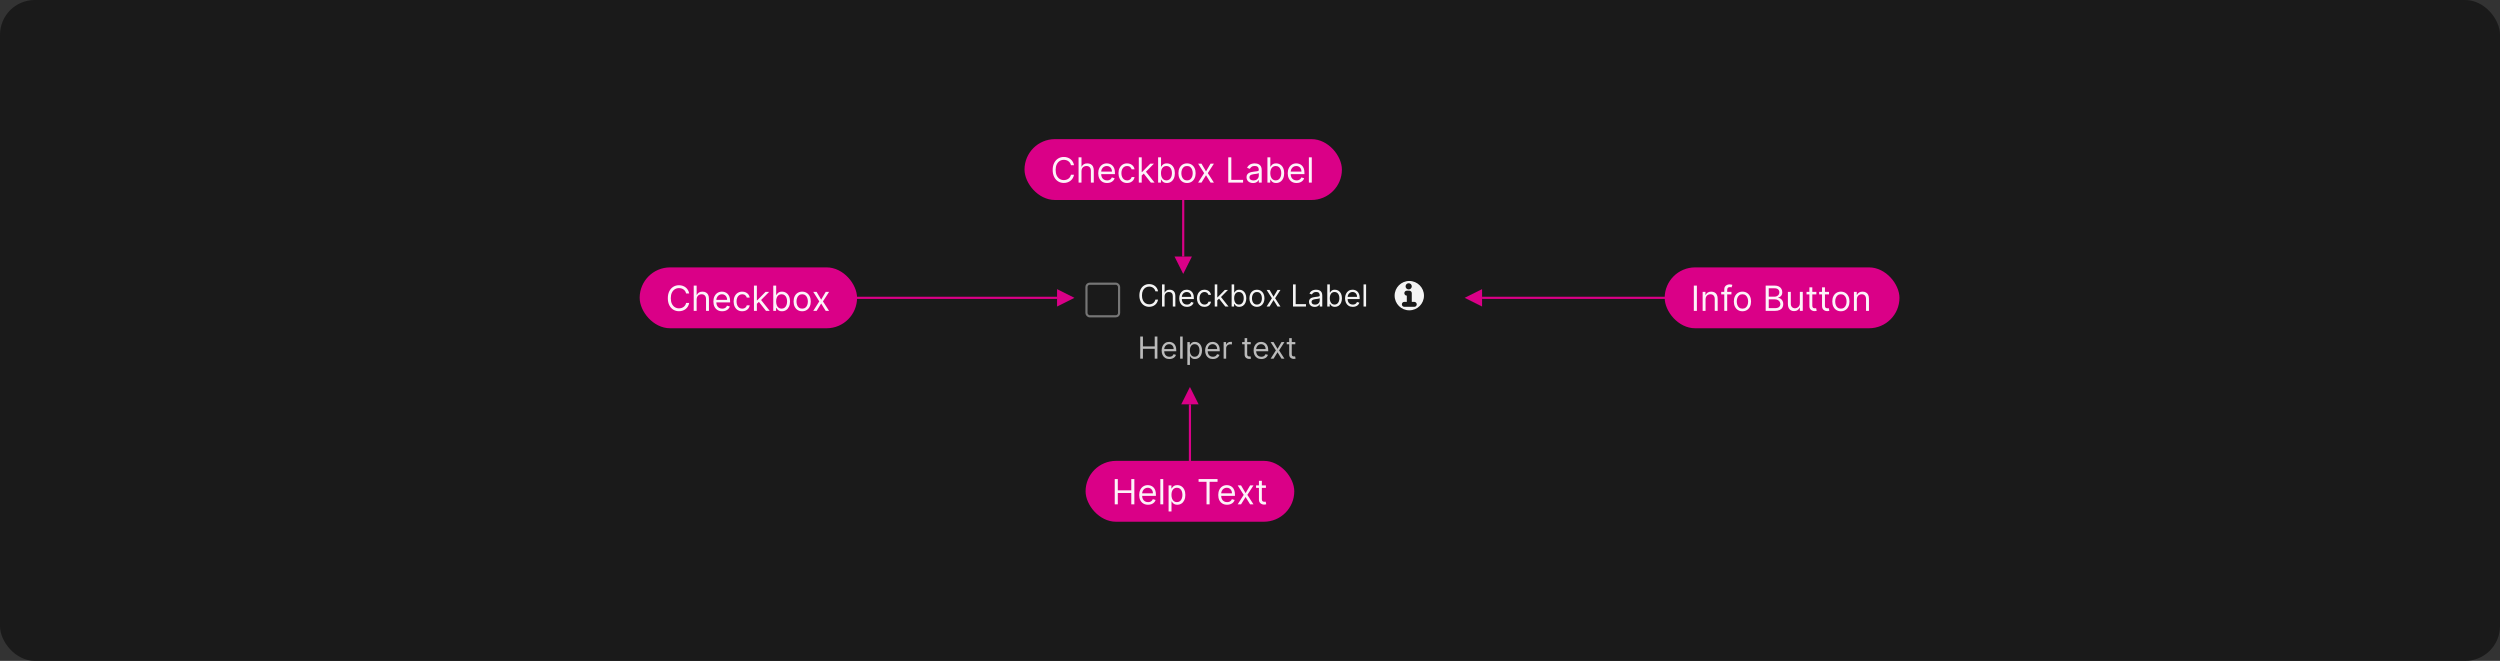 <svg width="1150" height="304" viewBox="0 0 1150 304" fill="none" xmlns="http://www.w3.org/2000/svg">
<rect x="0" y="0" width="1150" height="304" fill="#333333" stroke="none"/>
<rect width="1150" height="304" rx="16" fill="#1A1A1A"/>
<rect x="499.777" y="130.5" width="15" height="15" rx="1.5" stroke="white" stroke-opacity="0.4"/>
<path d="M532.703 134H531.471C531.398 133.645 531.27 133.334 531.088 133.065C530.909 132.797 530.69 132.571 530.431 132.389C530.176 132.204 529.893 132.064 529.581 131.972C529.27 131.879 528.945 131.832 528.607 131.832C527.99 131.832 527.432 131.988 526.931 132.3C526.434 132.611 526.038 133.07 525.743 133.677C525.452 134.283 525.306 135.027 525.306 135.909C525.306 136.791 525.452 137.535 525.743 138.141C526.038 138.748 526.434 139.207 526.931 139.518C527.432 139.83 527.99 139.986 528.607 139.986C528.945 139.986 529.27 139.939 529.581 139.847C529.893 139.754 530.176 139.616 530.431 139.434C530.69 139.248 530.909 139.021 531.088 138.753C531.27 138.481 531.398 138.17 531.471 137.818H532.703C532.611 138.339 532.442 138.804 532.196 139.215C531.951 139.626 531.646 139.976 531.282 140.264C530.917 140.549 530.508 140.766 530.054 140.915C529.603 141.065 529.121 141.139 528.607 141.139C527.739 141.139 526.966 140.927 526.29 140.503C525.614 140.079 525.082 139.475 524.694 138.693C524.306 137.911 524.113 136.983 524.113 135.909C524.113 134.835 524.306 133.907 524.694 133.125C525.082 132.343 525.614 131.74 526.29 131.315C526.966 130.891 527.739 130.679 528.607 130.679C529.121 130.679 529.603 130.754 530.054 130.903C530.508 131.052 530.917 131.271 531.282 131.559C531.646 131.844 531.951 132.192 532.196 132.603C532.442 133.011 532.611 133.476 532.703 134ZM535.71 136.406V141H534.537V130.818H535.71V134.557H535.809C535.988 134.162 536.257 133.849 536.615 133.617C536.976 133.382 537.457 133.264 538.057 133.264C538.577 133.264 539.033 133.369 539.424 133.577C539.815 133.783 540.118 134.099 540.334 134.527C540.552 134.951 540.662 135.491 540.662 136.148V141H539.488V136.227C539.488 135.621 539.331 135.152 539.016 134.82C538.705 134.486 538.272 134.318 537.719 134.318C537.334 134.318 536.989 134.399 536.684 134.562C536.383 134.724 536.144 134.961 535.969 135.273C535.796 135.584 535.71 135.962 535.71 136.406ZM546.01 141.159C545.274 141.159 544.639 140.997 544.106 140.672C543.576 140.344 543.166 139.886 542.878 139.3C542.593 138.71 542.45 138.024 542.45 137.241C542.45 136.459 542.593 135.77 542.878 135.173C543.166 134.573 543.567 134.106 544.081 133.771C544.598 133.433 545.201 133.264 545.891 133.264C546.288 133.264 546.681 133.33 547.069 133.463C547.457 133.596 547.81 133.811 548.128 134.109C548.446 134.404 548.7 134.795 548.888 135.283C549.077 135.77 549.172 136.37 549.172 137.082V137.58H543.286V136.565H547.979C547.979 136.134 547.893 135.75 547.72 135.412C547.551 135.074 547.309 134.807 546.994 134.612C546.683 134.416 546.315 134.318 545.891 134.318C545.423 134.318 545.019 134.434 544.678 134.666C544.339 134.895 544.079 135.193 543.897 135.561C543.715 135.929 543.624 136.323 543.624 136.744V137.42C543.624 137.997 543.723 138.486 543.922 138.887C544.124 139.285 544.404 139.588 544.762 139.797C545.12 140.002 545.536 140.105 546.01 140.105C546.318 140.105 546.597 140.062 546.845 139.976C547.097 139.886 547.314 139.754 547.496 139.578C547.679 139.399 547.82 139.177 547.919 138.912L549.053 139.23C548.933 139.615 548.733 139.953 548.451 140.244C548.169 140.533 547.821 140.758 547.407 140.92C546.993 141.08 546.527 141.159 546.01 141.159ZM554.059 141.159C553.343 141.159 552.727 140.99 552.21 140.652C551.692 140.314 551.295 139.848 551.016 139.255C550.738 138.662 550.599 137.984 550.599 137.222C550.599 136.446 550.741 135.762 551.026 135.168C551.315 134.572 551.716 134.106 552.229 133.771C552.746 133.433 553.35 133.264 554.039 133.264C554.576 133.264 555.06 133.364 555.491 133.562C555.922 133.761 556.275 134.04 556.55 134.398C556.825 134.756 556.996 135.173 557.062 135.651H555.888C555.799 135.303 555.6 134.994 555.292 134.726C554.987 134.454 554.576 134.318 554.059 134.318C553.602 134.318 553.201 134.437 552.856 134.676C552.514 134.911 552.248 135.245 552.055 135.675C551.866 136.103 551.772 136.605 551.772 137.182C551.772 137.772 551.865 138.286 552.05 138.723C552.239 139.161 552.504 139.5 552.846 139.742C553.191 139.984 553.595 140.105 554.059 140.105C554.364 140.105 554.641 140.052 554.889 139.946C555.138 139.84 555.348 139.688 555.521 139.489C555.693 139.29 555.816 139.051 555.888 138.773H557.062C556.996 139.223 556.831 139.629 556.57 139.991C556.311 140.349 555.968 140.634 555.54 140.846C555.116 141.055 554.622 141.159 554.059 141.159ZM559.871 138.216L559.851 136.764H560.089L563.43 133.364H564.882L561.322 136.963H561.223L559.871 138.216ZM558.777 141V130.818H559.95V141H558.777ZM563.629 141L560.646 137.222L561.482 136.406L565.121 141H563.629ZM566.551 141V130.818H567.725V134.577H567.824C567.91 134.444 568.03 134.275 568.182 134.07C568.338 133.861 568.56 133.675 568.848 133.513C569.14 133.347 569.534 133.264 570.031 133.264C570.674 133.264 571.241 133.425 571.732 133.746C572.222 134.068 572.605 134.524 572.88 135.114C573.155 135.704 573.293 136.4 573.293 137.202C573.293 138.01 573.155 138.711 572.88 139.305C572.605 139.895 572.224 140.352 571.737 140.677C571.249 140.998 570.688 141.159 570.051 141.159C569.561 141.159 569.168 141.078 568.873 140.915C568.578 140.75 568.351 140.562 568.192 140.354C568.033 140.142 567.91 139.966 567.824 139.827H567.685V141H566.551ZM567.705 137.182C567.705 137.759 567.789 138.267 567.958 138.708C568.127 139.146 568.374 139.489 568.699 139.737C569.024 139.982 569.422 140.105 569.892 140.105C570.383 140.105 570.792 139.976 571.12 139.717C571.452 139.455 571.7 139.104 571.866 138.663C572.035 138.219 572.119 137.725 572.119 137.182C572.119 136.645 572.037 136.161 571.871 135.73C571.709 135.296 571.462 134.953 571.13 134.701C570.802 134.446 570.389 134.318 569.892 134.318C569.415 134.318 569.014 134.439 568.689 134.681C568.364 134.92 568.119 135.254 567.953 135.685C567.788 136.113 567.705 136.612 567.705 137.182ZM578.19 141.159C577.5 141.159 576.896 140.995 576.375 140.667C575.858 140.339 575.454 139.88 575.162 139.29C574.874 138.7 574.73 138.01 574.73 137.222C574.73 136.426 574.874 135.732 575.162 135.138C575.454 134.545 575.858 134.085 576.375 133.756C576.896 133.428 577.5 133.264 578.19 133.264C578.879 133.264 579.482 133.428 579.999 133.756C580.52 134.085 580.924 134.545 581.213 135.138C581.504 135.732 581.65 136.426 581.65 137.222C581.65 138.01 581.504 138.7 581.213 139.29C580.924 139.88 580.52 140.339 579.999 140.667C579.482 140.995 578.879 141.159 578.19 141.159ZM578.19 140.105C578.713 140.105 579.144 139.971 579.482 139.702C579.82 139.434 580.071 139.081 580.233 138.643C580.396 138.206 580.477 137.732 580.477 137.222C580.477 136.711 580.396 136.236 580.233 135.795C580.071 135.354 579.82 134.998 579.482 134.726C579.144 134.454 578.713 134.318 578.19 134.318C577.666 134.318 577.235 134.454 576.897 134.726C576.559 134.998 576.309 135.354 576.146 135.795C575.984 136.236 575.903 136.711 575.903 137.222C575.903 137.732 575.984 138.206 576.146 138.643C576.309 139.081 576.559 139.434 576.897 139.702C577.235 139.971 577.666 140.105 578.19 140.105ZM584.002 133.364L585.831 136.486L587.661 133.364H589.013L586.547 137.182L589.013 141H587.661L585.831 138.037L584.002 141H582.649L585.075 137.182L582.649 133.364H584.002ZM594.784 141V130.818H596.017V139.906H600.75V141H594.784ZM604.747 141.179C604.263 141.179 603.824 141.088 603.429 140.906C603.035 140.72 602.722 140.453 602.49 140.105C602.258 139.754 602.142 139.33 602.142 138.832C602.142 138.395 602.228 138.04 602.4 137.768C602.573 137.493 602.803 137.278 603.091 137.122C603.38 136.966 603.698 136.85 604.046 136.774C604.397 136.695 604.75 136.632 605.105 136.585C605.569 136.526 605.945 136.481 606.233 136.451C606.525 136.418 606.737 136.363 606.87 136.287C607.006 136.211 607.074 136.078 607.074 135.889V135.849C607.074 135.359 606.939 134.978 606.671 134.706C606.406 134.434 606.003 134.298 605.463 134.298C604.903 134.298 604.463 134.421 604.145 134.666C603.827 134.911 603.603 135.173 603.474 135.452L602.36 135.054C602.559 134.59 602.824 134.229 603.156 133.97C603.491 133.708 603.855 133.526 604.25 133.423C604.647 133.317 605.038 133.264 605.423 133.264C605.668 133.264 605.95 133.294 606.268 133.354C606.59 133.41 606.9 133.528 607.198 133.707C607.499 133.886 607.75 134.156 607.949 134.517C608.147 134.878 608.247 135.362 608.247 135.969V141H607.074V139.966H607.014C606.934 140.132 606.802 140.309 606.616 140.498C606.431 140.687 606.184 140.848 605.875 140.98C605.567 141.113 605.191 141.179 604.747 141.179ZM604.926 140.125C605.39 140.125 605.781 140.034 606.099 139.852C606.421 139.669 606.663 139.434 606.825 139.146C606.991 138.857 607.074 138.554 607.074 138.236V137.162C607.024 137.222 606.914 137.276 606.745 137.326C606.58 137.372 606.387 137.414 606.169 137.45C605.953 137.483 605.743 137.513 605.537 137.54C605.335 137.563 605.171 137.583 605.045 137.599C604.74 137.639 604.455 137.704 604.19 137.793C603.928 137.879 603.716 138.01 603.554 138.186C603.395 138.358 603.315 138.594 603.315 138.892C603.315 139.3 603.466 139.608 603.767 139.817C604.072 140.022 604.458 140.125 604.926 140.125ZM610.547 141V130.818H611.721V134.577H611.82C611.906 134.444 612.026 134.275 612.178 134.07C612.334 133.861 612.556 133.675 612.844 133.513C613.136 133.347 613.53 133.264 614.028 133.264C614.671 133.264 615.237 133.425 615.728 133.746C616.218 134.068 616.601 134.524 616.876 135.114C617.151 135.704 617.289 136.4 617.289 137.202C617.289 138.01 617.151 138.711 616.876 139.305C616.601 139.895 616.22 140.352 615.733 140.677C615.246 140.998 614.684 141.159 614.047 141.159C613.557 141.159 613.164 141.078 612.869 140.915C612.574 140.75 612.347 140.562 612.188 140.354C612.029 140.142 611.906 139.966 611.82 139.827H611.681V141H610.547ZM611.701 137.182C611.701 137.759 611.785 138.267 611.954 138.708C612.123 139.146 612.37 139.489 612.695 139.737C613.02 139.982 613.418 140.105 613.888 140.105C614.379 140.105 614.788 139.976 615.116 139.717C615.448 139.455 615.696 139.104 615.862 138.663C616.031 138.219 616.116 137.725 616.116 137.182C616.116 136.645 616.033 136.161 615.867 135.73C615.705 135.296 615.458 134.953 615.126 134.701C614.798 134.446 614.385 134.318 613.888 134.318C613.411 134.318 613.01 134.439 612.685 134.681C612.36 134.92 612.115 135.254 611.949 135.685C611.784 136.113 611.701 136.612 611.701 137.182ZM622.285 141.159C621.55 141.159 620.915 140.997 620.381 140.672C619.851 140.344 619.442 139.886 619.153 139.3C618.868 138.71 618.726 138.024 618.726 137.241C618.726 136.459 618.868 135.77 619.153 135.173C619.442 134.573 619.843 134.106 620.356 133.771C620.873 133.433 621.477 133.264 622.166 133.264C622.564 133.264 622.956 133.33 623.344 133.463C623.732 133.596 624.085 133.811 624.403 134.109C624.721 134.404 624.975 134.795 625.164 135.283C625.353 135.77 625.447 136.37 625.447 137.082V137.58H619.561V136.565H624.254C624.254 136.134 624.168 135.75 623.996 135.412C623.827 135.074 623.585 134.807 623.27 134.612C622.958 134.416 622.59 134.318 622.166 134.318C621.699 134.318 621.294 134.434 620.953 134.666C620.615 134.895 620.355 135.193 620.172 135.561C619.99 135.929 619.899 136.323 619.899 136.744V137.42C619.899 137.997 619.998 138.486 620.197 138.887C620.399 139.285 620.68 139.588 621.037 139.797C621.395 140.002 621.811 140.105 622.285 140.105C622.594 140.105 622.872 140.062 623.121 139.976C623.372 139.886 623.59 139.754 623.772 139.578C623.954 139.399 624.095 139.177 624.194 138.912L625.328 139.23C625.209 139.615 625.008 139.953 624.726 140.244C624.445 140.533 624.097 140.758 623.682 140.92C623.268 141.08 622.802 141.159 622.285 141.159ZM628.405 130.818V141H627.232V130.818H628.405Z" fill="white" fill-opacity="0.95"/>
<path d="M648.277 142.75C652.005 142.75 655.027 139.728 655.027 136C655.027 132.272 652.005 129.25 648.277 129.25C644.549 129.25 641.527 132.272 641.527 136C641.527 139.728 644.549 142.75 648.277 142.75ZM646.563 131.714C646.563 130.925 647.203 130.286 647.992 130.286C648.781 130.286 649.42 130.925 649.42 131.714C649.42 132.503 648.781 133.143 647.992 133.143C647.203 133.143 646.563 132.503 646.563 131.714ZM647.134 136C646.503 136 645.992 135.488 645.992 134.857C645.992 134.226 646.503 133.714 647.134 133.714H648.277C648.909 133.714 649.42 134.226 649.42 134.857V138.857H650.563C651.194 138.857 651.706 139.369 651.706 140C651.706 140.631 651.194 141.143 650.563 141.143H645.992C645.36 141.143 644.849 140.631 644.849 140C644.849 139.369 645.36 138.857 645.992 138.857H647.134V136Z" fill="white" fill-opacity="0.95"/>
<path d="M524.51 165V154.818H525.743V159.352H531.172V154.818H532.405V165H531.172V160.446H525.743V165H524.51ZM537.916 165.159C537.18 165.159 536.546 164.997 536.012 164.672C535.482 164.344 535.072 163.886 534.784 163.3C534.499 162.71 534.357 162.024 534.357 161.241C534.357 160.459 534.499 159.77 534.784 159.173C535.072 158.573 535.473 158.106 535.987 157.771C536.504 157.433 537.107 157.264 537.797 157.264C538.195 157.264 538.587 157.33 538.975 157.463C539.363 157.596 539.716 157.811 540.034 158.109C540.352 158.404 540.606 158.795 540.795 159.283C540.984 159.77 541.078 160.37 541.078 161.082V161.58H535.192V160.565H539.885C539.885 160.134 539.799 159.75 539.626 159.412C539.457 159.074 539.215 158.807 538.901 158.612C538.589 158.416 538.221 158.318 537.797 158.318C537.33 158.318 536.925 158.434 536.584 158.666C536.246 158.895 535.986 159.193 535.803 159.561C535.621 159.929 535.53 160.323 535.53 160.744V161.42C535.53 161.997 535.629 162.486 535.828 162.887C536.03 163.285 536.31 163.588 536.668 163.797C537.026 164.002 537.442 164.105 537.916 164.105C538.224 164.105 538.503 164.062 538.751 163.976C539.003 163.886 539.22 163.754 539.403 163.578C539.585 163.399 539.726 163.177 539.825 162.912L540.959 163.23C540.839 163.615 540.639 163.953 540.357 164.244C540.076 164.533 539.728 164.758 539.313 164.92C538.899 165.08 538.433 165.159 537.916 165.159ZM544.036 154.818V165H542.863V154.818H544.036ZM546.185 167.864V157.364H547.319V158.577H547.458C547.544 158.444 547.663 158.275 547.816 158.07C547.972 157.861 548.194 157.675 548.482 157.513C548.774 157.347 549.168 157.264 549.665 157.264C550.308 157.264 550.875 157.425 551.366 157.746C551.856 158.068 552.239 158.524 552.514 159.114C552.789 159.704 552.927 160.4 552.927 161.202C552.927 162.01 552.789 162.711 552.514 163.305C552.239 163.895 551.858 164.352 551.371 164.677C550.883 164.998 550.322 165.159 549.685 165.159C549.195 165.159 548.802 165.078 548.507 164.915C548.212 164.75 547.985 164.562 547.826 164.354C547.667 164.142 547.544 163.966 547.458 163.827H547.358V167.864H546.185ZM547.339 161.182C547.339 161.759 547.423 162.267 547.592 162.708C547.761 163.146 548.008 163.489 548.333 163.737C548.658 163.982 549.055 164.105 549.526 164.105C550.017 164.105 550.426 163.976 550.754 163.717C551.086 163.455 551.334 163.104 551.5 162.663C551.669 162.219 551.753 161.725 551.753 161.182C551.753 160.645 551.671 160.161 551.505 159.73C551.342 159.296 551.095 158.953 550.764 158.701C550.436 158.446 550.023 158.318 549.526 158.318C549.049 158.318 548.648 158.439 548.323 158.681C547.998 158.92 547.753 159.254 547.587 159.685C547.421 160.113 547.339 160.612 547.339 161.182ZM557.918 165.159C557.182 165.159 556.548 164.997 556.014 164.672C555.484 164.344 555.074 163.886 554.786 163.3C554.501 162.71 554.358 162.024 554.358 161.241C554.358 160.459 554.501 159.77 554.786 159.173C555.074 158.573 555.475 158.106 555.989 157.771C556.506 157.433 557.109 157.264 557.799 157.264C558.197 157.264 558.589 157.33 558.977 157.463C559.365 157.596 559.718 157.811 560.036 158.109C560.354 158.404 560.608 158.795 560.797 159.283C560.986 159.77 561.08 160.37 561.08 161.082V161.58H555.194V160.565H559.887C559.887 160.134 559.801 159.75 559.628 159.412C559.459 159.074 559.217 158.807 558.903 158.612C558.591 158.416 558.223 158.318 557.799 158.318C557.331 158.318 556.927 158.434 556.586 158.666C556.248 158.895 555.988 159.193 555.805 159.561C555.623 159.929 555.532 160.323 555.532 160.744V161.42C555.532 161.997 555.631 162.486 555.83 162.887C556.032 163.285 556.312 163.588 556.67 163.797C557.028 164.002 557.444 164.105 557.918 164.105C558.226 164.105 558.505 164.062 558.753 163.976C559.005 163.886 559.222 163.754 559.405 163.578C559.587 163.399 559.728 163.177 559.827 162.912L560.961 163.23C560.841 163.615 560.641 163.953 560.359 164.244C560.077 164.533 559.729 164.758 559.315 164.92C558.901 165.08 558.435 165.159 557.918 165.159ZM562.865 165V157.364H563.998V158.517H564.078C564.217 158.139 564.469 157.833 564.834 157.597C565.198 157.362 565.609 157.244 566.067 157.244C566.153 157.244 566.26 157.246 566.39 157.249C566.519 157.253 566.617 157.258 566.683 157.264V158.457C566.643 158.447 566.552 158.433 566.41 158.413C566.27 158.389 566.123 158.378 565.967 158.378C565.596 158.378 565.265 158.456 564.973 158.612C564.684 158.764 564.456 158.976 564.287 159.248C564.121 159.516 564.038 159.823 564.038 160.168V165H562.865ZM575.332 157.364V158.358H571.375V157.364H575.332ZM572.528 155.534H573.702V162.812C573.702 163.144 573.75 163.393 573.846 163.558C573.945 163.721 574.071 163.83 574.224 163.886C574.379 163.939 574.544 163.966 574.716 163.966C574.845 163.966 574.951 163.959 575.034 163.946C575.117 163.929 575.183 163.916 575.233 163.906L575.472 164.96C575.392 164.99 575.281 165.02 575.138 165.05C574.996 165.083 574.815 165.099 574.597 165.099C574.265 165.099 573.94 165.028 573.622 164.886C573.307 164.743 573.045 164.526 572.837 164.234C572.631 163.943 572.528 163.575 572.528 163.131V155.534ZM580.217 165.159C579.481 165.159 578.846 164.997 578.313 164.672C577.783 164.344 577.373 163.886 577.085 163.3C576.8 162.71 576.657 162.024 576.657 161.241C576.657 160.459 576.8 159.77 577.085 159.173C577.373 158.573 577.774 158.106 578.288 157.771C578.805 157.433 579.408 157.264 580.098 157.264C580.495 157.264 580.888 157.33 581.276 157.463C581.664 157.596 582.017 157.811 582.335 158.109C582.653 158.404 582.907 158.795 583.096 159.283C583.284 159.77 583.379 160.37 583.379 161.082V161.58H577.493V160.565H582.186C582.186 160.134 582.1 159.75 581.927 159.412C581.758 159.074 581.516 158.807 581.201 158.612C580.89 158.416 580.522 158.318 580.098 158.318C579.63 158.318 579.226 158.434 578.885 158.666C578.547 158.895 578.286 159.193 578.104 159.561C577.922 159.929 577.831 160.323 577.831 160.744V161.42C577.831 161.997 577.93 162.486 578.129 162.887C578.331 163.285 578.611 163.588 578.969 163.797C579.327 164.002 579.743 164.105 580.217 164.105C580.525 164.105 580.804 164.062 581.052 163.976C581.304 163.886 581.521 163.754 581.703 163.578C581.886 163.399 582.027 163.177 582.126 162.912L583.26 163.23C583.14 163.615 582.94 163.953 582.658 164.244C582.376 164.533 582.028 164.758 581.614 164.92C581.2 165.08 580.734 165.159 580.217 165.159ZM585.834 157.364L587.663 160.486L589.493 157.364H590.845L588.379 161.182L590.845 165H589.493L587.663 162.037L585.834 165H584.481L586.907 161.182L584.481 157.364H585.834ZM595.84 157.364V158.358H591.883V157.364H595.84ZM593.036 155.534H594.21V162.812C594.21 163.144 594.258 163.393 594.354 163.558C594.453 163.721 594.579 163.83 594.732 163.886C594.887 163.939 595.051 163.966 595.224 163.966C595.353 163.966 595.459 163.959 595.542 163.946C595.625 163.929 595.691 163.916 595.741 163.906L595.979 164.96C595.9 164.99 595.789 165.02 595.646 165.05C595.504 165.083 595.323 165.099 595.104 165.099C594.773 165.099 594.448 165.028 594.13 164.886C593.815 164.743 593.553 164.526 593.344 164.234C593.139 163.943 593.036 163.575 593.036 163.131V155.534Z" fill="white" fill-opacity="0.7"/>
<path d="M544.277 84V118" stroke="#DA0087"/>
<path d="M544.277 126L540.277 118H548.277L544.277 126Z" fill="#DA0087"/>
<rect x="471.277" y="64" width="146" height="28" rx="14" fill="#DA0087"/>
<path d="M494.05 76H492.641C492.558 75.595 492.412 75.239 492.203 74.932C491.999 74.625 491.749 74.367 491.453 74.159C491.162 73.947 490.838 73.788 490.482 73.682C490.126 73.576 489.755 73.523 489.368 73.523C488.664 73.523 488.025 73.701 487.453 74.057C486.885 74.413 486.433 74.938 486.096 75.631C485.762 76.324 485.596 77.174 485.596 78.182C485.596 79.189 485.762 80.04 486.096 80.733C486.433 81.426 486.885 81.951 487.453 82.307C488.025 82.663 488.664 82.841 489.368 82.841C489.755 82.841 490.126 82.788 490.482 82.682C490.838 82.576 491.162 82.419 491.453 82.21C491.749 81.998 491.999 81.739 492.203 81.432C492.412 81.121 492.558 80.765 492.641 80.364H494.05C493.944 80.958 493.751 81.49 493.471 81.96C493.19 82.43 492.842 82.829 492.425 83.159C492.008 83.485 491.541 83.733 491.022 83.903C490.507 84.074 489.955 84.159 489.368 84.159C488.376 84.159 487.493 83.917 486.721 83.432C485.948 82.947 485.34 82.258 484.897 81.364C484.453 80.47 484.232 79.409 484.232 78.182C484.232 76.954 484.453 75.894 484.897 75C485.34 74.106 485.948 73.417 486.721 72.932C487.493 72.447 488.376 72.204 489.368 72.204C489.955 72.204 490.507 72.29 491.022 72.46C491.541 72.631 492.008 72.881 492.425 73.21C492.842 73.536 493.19 73.934 493.471 74.403C493.751 74.869 493.944 75.401 494.05 76ZM497.486 78.75V84H496.145V72.364H497.486V76.636H497.6C497.804 76.186 498.111 75.828 498.52 75.562C498.933 75.294 499.482 75.159 500.168 75.159C500.763 75.159 501.283 75.278 501.73 75.517C502.177 75.752 502.524 76.114 502.77 76.602C503.02 77.087 503.145 77.704 503.145 78.454V84H501.804V78.546C501.804 77.852 501.624 77.316 501.265 76.938C500.908 76.555 500.414 76.364 499.782 76.364C499.342 76.364 498.948 76.456 498.6 76.642C498.255 76.828 497.982 77.099 497.782 77.454C497.585 77.811 497.486 78.242 497.486 78.75ZM509.257 84.182C508.417 84.182 507.691 83.996 507.081 83.625C506.475 83.25 506.007 82.727 505.678 82.057C505.352 81.383 505.189 80.599 505.189 79.704C505.189 78.811 505.352 78.023 505.678 77.341C506.007 76.655 506.466 76.121 507.053 75.739C507.644 75.352 508.333 75.159 509.121 75.159C509.576 75.159 510.025 75.235 510.468 75.386C510.911 75.538 511.314 75.784 511.678 76.125C512.042 76.462 512.331 76.909 512.547 77.466C512.763 78.023 512.871 78.708 512.871 79.523V80.091H506.144V78.932H511.507C511.507 78.439 511.409 78 511.212 77.614C511.019 77.227 510.742 76.922 510.382 76.699C510.026 76.475 509.606 76.364 509.121 76.364C508.587 76.364 508.125 76.496 507.735 76.761C507.348 77.023 507.051 77.364 506.843 77.784C506.634 78.204 506.53 78.655 506.53 79.136V79.909C506.53 80.568 506.644 81.127 506.871 81.585C507.102 82.04 507.422 82.386 507.831 82.625C508.24 82.86 508.716 82.977 509.257 82.977C509.61 82.977 509.928 82.928 510.212 82.829C510.5 82.727 510.748 82.576 510.956 82.375C511.165 82.171 511.326 81.917 511.439 81.614L512.735 81.977C512.598 82.417 512.369 82.803 512.047 83.136C511.725 83.466 511.328 83.724 510.854 83.909C510.381 84.091 509.848 84.182 509.257 84.182ZM518.456 84.182C517.638 84.182 516.934 83.989 516.343 83.602C515.752 83.216 515.297 82.684 514.979 82.006C514.661 81.328 514.502 80.553 514.502 79.682C514.502 78.796 514.665 78.013 514.99 77.335C515.32 76.653 515.778 76.121 516.365 75.739C516.956 75.352 517.646 75.159 518.434 75.159C519.047 75.159 519.6 75.273 520.093 75.5C520.585 75.727 520.989 76.046 521.303 76.454C521.617 76.864 521.812 77.341 521.888 77.886H520.547C520.445 77.489 520.218 77.136 519.865 76.829C519.517 76.519 519.047 76.364 518.456 76.364C517.934 76.364 517.475 76.5 517.081 76.773C516.691 77.042 516.386 77.422 516.167 77.915C515.951 78.403 515.843 78.977 515.843 79.636C515.843 80.311 515.949 80.898 516.161 81.398C516.377 81.898 516.68 82.286 517.07 82.562C517.464 82.839 517.926 82.977 518.456 82.977C518.805 82.977 519.121 82.917 519.405 82.796C519.689 82.674 519.93 82.5 520.127 82.273C520.324 82.046 520.464 81.773 520.547 81.454H521.888C521.812 81.97 521.625 82.434 521.326 82.847C521.03 83.256 520.638 83.581 520.15 83.824C519.665 84.062 519.1 84.182 518.456 84.182ZM525.098 80.818L525.076 79.159H525.348L529.167 75.273H530.826L526.757 79.386H526.644L525.098 80.818ZM523.848 84V72.364H525.189V84H523.848ZM529.394 84L525.985 79.682L526.939 78.75L531.098 84H529.394ZM532.733 84V72.364H534.074V76.659H534.188C534.286 76.508 534.423 76.314 534.597 76.079C534.775 75.841 535.029 75.629 535.358 75.443C535.692 75.254 536.142 75.159 536.711 75.159C537.445 75.159 538.093 75.343 538.654 75.71C539.214 76.078 539.652 76.599 539.966 77.273C540.281 77.947 540.438 78.742 540.438 79.659C540.438 80.583 540.281 81.385 539.966 82.062C539.652 82.737 539.216 83.26 538.659 83.631C538.103 83.998 537.461 84.182 536.733 84.182C536.173 84.182 535.724 84.089 535.387 83.903C535.05 83.714 534.79 83.5 534.608 83.261C534.426 83.019 534.286 82.818 534.188 82.659H534.029V84H532.733ZM534.051 79.636C534.051 80.296 534.148 80.877 534.341 81.381C534.534 81.881 534.817 82.273 535.188 82.557C535.559 82.837 536.014 82.977 536.551 82.977C537.112 82.977 537.58 82.829 537.955 82.534C538.334 82.235 538.618 81.833 538.807 81.329C539 80.822 539.097 80.258 539.097 79.636C539.097 79.023 539.002 78.47 538.813 77.977C538.627 77.481 538.345 77.089 537.966 76.801C537.591 76.51 537.12 76.364 536.551 76.364C536.006 76.364 535.548 76.502 535.176 76.778C534.805 77.051 534.525 77.434 534.336 77.926C534.146 78.415 534.051 78.985 534.051 79.636ZM546.034 84.182C545.247 84.182 544.555 83.994 543.961 83.619C543.37 83.244 542.908 82.72 542.574 82.046C542.245 81.371 542.08 80.583 542.08 79.682C542.08 78.773 542.245 77.979 542.574 77.301C542.908 76.623 543.37 76.097 543.961 75.722C544.555 75.347 545.247 75.159 546.034 75.159C546.822 75.159 547.512 75.347 548.103 75.722C548.697 76.097 549.159 76.623 549.489 77.301C549.822 77.979 549.989 78.773 549.989 79.682C549.989 80.583 549.822 81.371 549.489 82.046C549.159 82.72 548.697 83.244 548.103 83.619C547.512 83.994 546.822 84.182 546.034 84.182ZM546.034 82.977C546.633 82.977 547.125 82.824 547.512 82.517C547.898 82.21 548.184 81.807 548.37 81.307C548.555 80.807 548.648 80.265 548.648 79.682C548.648 79.099 548.555 78.555 548.37 78.051C548.184 77.547 547.898 77.14 547.512 76.829C547.125 76.519 546.633 76.364 546.034 76.364C545.436 76.364 544.944 76.519 544.557 76.829C544.171 77.14 543.885 77.547 543.699 78.051C543.514 78.555 543.421 79.099 543.421 79.682C543.421 80.265 543.514 80.807 543.699 81.307C543.885 81.807 544.171 82.21 544.557 82.517C544.944 82.824 545.436 82.977 546.034 82.977ZM552.676 75.273L554.767 78.841L556.858 75.273H558.404L555.586 79.636L558.404 84H556.858L554.767 80.614L552.676 84H551.131L553.904 79.636L551.131 75.273H552.676ZM564.999 84V72.364H566.408V82.75H571.817V84H564.999ZM576.385 84.204C575.832 84.204 575.33 84.1 574.88 83.892C574.429 83.68 574.071 83.375 573.806 82.977C573.541 82.576 573.408 82.091 573.408 81.523C573.408 81.023 573.507 80.617 573.703 80.307C573.9 79.992 574.164 79.746 574.493 79.568C574.823 79.39 575.186 79.258 575.584 79.171C575.986 79.079 576.389 79.008 576.794 78.954C577.325 78.886 577.755 78.835 578.084 78.801C578.417 78.763 578.66 78.701 578.811 78.614C578.967 78.526 579.044 78.375 579.044 78.159V78.114C579.044 77.553 578.891 77.117 578.584 76.807C578.281 76.496 577.821 76.341 577.203 76.341C576.563 76.341 576.061 76.481 575.698 76.761C575.334 77.042 575.078 77.341 574.931 77.659L573.658 77.204C573.885 76.674 574.188 76.261 574.567 75.966C574.95 75.667 575.366 75.458 575.817 75.341C576.272 75.22 576.719 75.159 577.158 75.159C577.438 75.159 577.76 75.193 578.124 75.261C578.491 75.326 578.846 75.46 579.186 75.665C579.531 75.869 579.817 76.178 580.044 76.591C580.272 77.004 580.385 77.557 580.385 78.25V84H579.044V82.818H578.976C578.885 83.008 578.734 83.21 578.522 83.426C578.31 83.642 578.027 83.826 577.675 83.977C577.323 84.129 576.893 84.204 576.385 84.204ZM576.59 83C577.12 83 577.567 82.896 577.931 82.688C578.298 82.479 578.575 82.21 578.76 81.881C578.95 81.551 579.044 81.204 579.044 80.841V79.614C578.988 79.682 578.863 79.744 578.669 79.801C578.48 79.854 578.26 79.901 578.01 79.943C577.764 79.981 577.524 80.015 577.289 80.046C577.058 80.072 576.87 80.095 576.726 80.114C576.378 80.159 576.052 80.233 575.749 80.335C575.45 80.434 575.207 80.583 575.022 80.784C574.84 80.981 574.749 81.25 574.749 81.591C574.749 82.057 574.921 82.409 575.266 82.648C575.614 82.883 576.056 83 576.59 83ZM583.015 84V72.364H584.355V76.659H584.469C584.568 76.508 584.704 76.314 584.878 76.079C585.056 75.841 585.31 75.629 585.64 75.443C585.973 75.254 586.424 75.159 586.992 75.159C587.727 75.159 588.374 75.343 588.935 75.71C589.496 76.078 589.933 76.599 590.248 77.273C590.562 77.947 590.719 78.742 590.719 79.659C590.719 80.583 590.562 81.385 590.248 82.062C589.933 82.737 589.498 83.26 588.941 83.631C588.384 83.998 587.742 84.182 587.015 84.182C586.454 84.182 586.005 84.089 585.668 83.903C585.331 83.714 585.071 83.5 584.89 83.261C584.708 83.019 584.568 82.818 584.469 82.659H584.31V84H583.015ZM584.333 79.636C584.333 80.296 584.429 80.877 584.623 81.381C584.816 81.881 585.098 82.273 585.469 82.557C585.84 82.837 586.295 82.977 586.833 82.977C587.393 82.977 587.861 82.829 588.236 82.534C588.615 82.235 588.899 81.833 589.088 81.329C589.282 80.822 589.378 80.258 589.378 79.636C589.378 79.023 589.283 78.47 589.094 77.977C588.908 77.481 588.626 77.089 588.248 76.801C587.873 76.51 587.401 76.364 586.833 76.364C586.287 76.364 585.829 76.502 585.458 76.778C585.087 77.051 584.806 77.434 584.617 77.926C584.427 78.415 584.333 78.985 584.333 79.636ZM596.429 84.182C595.588 84.182 594.863 83.996 594.253 83.625C593.647 83.25 593.179 82.727 592.85 82.057C592.524 81.383 592.361 80.599 592.361 79.704C592.361 78.811 592.524 78.023 592.85 77.341C593.179 76.655 593.638 76.121 594.225 75.739C594.816 75.352 595.505 75.159 596.293 75.159C596.748 75.159 597.196 75.235 597.64 75.386C598.083 75.538 598.486 75.784 598.85 76.125C599.213 76.462 599.503 76.909 599.719 77.466C599.935 78.023 600.043 78.708 600.043 79.523V80.091H593.316V78.932H598.679C598.679 78.439 598.581 78 598.384 77.614C598.191 77.227 597.914 76.922 597.554 76.699C597.198 76.475 596.778 76.364 596.293 76.364C595.759 76.364 595.297 76.496 594.907 76.761C594.52 77.023 594.223 77.364 594.015 77.784C593.806 78.204 593.702 78.655 593.702 79.136V79.909C593.702 80.568 593.816 81.127 594.043 81.585C594.274 82.04 594.594 82.386 595.003 82.625C595.412 82.86 595.888 82.977 596.429 82.977C596.782 82.977 597.1 82.928 597.384 82.829C597.672 82.727 597.92 82.576 598.128 82.375C598.337 82.171 598.498 81.917 598.611 81.614L599.907 81.977C599.77 82.417 599.541 82.803 599.219 83.136C598.897 83.466 598.499 83.724 598.026 83.909C597.552 84.091 597.02 84.182 596.429 84.182ZM603.424 72.364V84H602.083V72.364H603.424Z" fill="white" fill-opacity="0.95"/>
<path d="M386.246 137H486.246" stroke="#DA0087"/>
<path d="M494.246 137L486.246 133V141L494.246 137Z" fill="#DA0087"/>
<rect x="294.246" y="123" width="100" height="28" rx="14" fill="#DA0087"/>
<path d="M317.019 135H315.61C315.526 134.595 315.381 134.239 315.172 133.932C314.968 133.625 314.718 133.367 314.422 133.159C314.131 132.947 313.807 132.788 313.451 132.682C313.095 132.576 312.723 132.523 312.337 132.523C311.632 132.523 310.994 132.701 310.422 133.057C309.854 133.413 309.401 133.938 309.064 134.631C308.731 135.324 308.564 136.174 308.564 137.182C308.564 138.189 308.731 139.04 309.064 139.733C309.401 140.426 309.854 140.951 310.422 141.307C310.994 141.663 311.632 141.841 312.337 141.841C312.723 141.841 313.095 141.788 313.451 141.682C313.807 141.576 314.131 141.419 314.422 141.21C314.718 140.998 314.968 140.739 315.172 140.432C315.381 140.121 315.526 139.765 315.61 139.364H317.019C316.913 139.958 316.72 140.491 316.439 140.96C316.159 141.43 315.81 141.83 315.394 142.159C314.977 142.485 314.509 142.733 313.99 142.903C313.475 143.074 312.924 143.159 312.337 143.159C311.345 143.159 310.462 142.917 309.689 142.432C308.917 141.947 308.309 141.258 307.865 140.364C307.422 139.47 307.201 138.409 307.201 137.182C307.201 135.955 307.422 134.894 307.865 134C308.309 133.106 308.917 132.417 309.689 131.932C310.462 131.447 311.345 131.205 312.337 131.205C312.924 131.205 313.475 131.29 313.99 131.46C314.509 131.631 314.977 131.881 315.394 132.21C315.81 132.536 316.159 132.934 316.439 133.403C316.72 133.869 316.913 134.402 317.019 135ZM320.455 137.75V143H319.114V131.364H320.455V135.636H320.569C320.773 135.186 321.08 134.828 321.489 134.562C321.902 134.294 322.451 134.159 323.137 134.159C323.731 134.159 324.252 134.278 324.699 134.517C325.146 134.752 325.493 135.114 325.739 135.602C325.989 136.087 326.114 136.705 326.114 137.455V143H324.773V137.545C324.773 136.852 324.593 136.316 324.233 135.938C323.877 135.555 323.383 135.364 322.75 135.364C322.311 135.364 321.917 135.456 321.569 135.642C321.224 135.828 320.951 136.098 320.75 136.455C320.553 136.811 320.455 137.242 320.455 137.75ZM332.226 143.182C331.385 143.182 330.66 142.996 330.05 142.625C329.444 142.25 328.976 141.727 328.647 141.057C328.321 140.383 328.158 139.598 328.158 138.705C328.158 137.811 328.321 137.023 328.647 136.341C328.976 135.655 329.435 135.121 330.022 134.739C330.613 134.352 331.302 134.159 332.09 134.159C332.544 134.159 332.993 134.235 333.436 134.386C333.88 134.538 334.283 134.784 334.647 135.125C335.01 135.462 335.3 135.909 335.516 136.466C335.732 137.023 335.84 137.708 335.84 138.523V139.091H329.113V137.932H334.476C334.476 137.439 334.378 137 334.181 136.614C333.988 136.227 333.711 135.922 333.351 135.699C332.995 135.475 332.575 135.364 332.09 135.364C331.556 135.364 331.094 135.496 330.703 135.761C330.317 136.023 330.02 136.364 329.811 136.784C329.603 137.205 329.499 137.655 329.499 138.136V138.909C329.499 139.568 329.613 140.127 329.84 140.585C330.071 141.04 330.391 141.386 330.8 141.625C331.209 141.86 331.685 141.977 332.226 141.977C332.578 141.977 332.897 141.928 333.181 141.83C333.469 141.727 333.717 141.576 333.925 141.375C334.133 141.17 334.294 140.917 334.408 140.614L335.703 140.977C335.567 141.417 335.338 141.803 335.016 142.136C334.694 142.466 334.296 142.723 333.823 142.909C333.349 143.091 332.817 143.182 332.226 143.182ZM341.425 143.182C340.607 143.182 339.902 142.989 339.311 142.602C338.721 142.216 338.266 141.684 337.948 141.006C337.63 140.328 337.471 139.553 337.471 138.682C337.471 137.795 337.633 137.013 337.959 136.335C338.289 135.653 338.747 135.121 339.334 134.739C339.925 134.352 340.614 134.159 341.402 134.159C342.016 134.159 342.569 134.273 343.061 134.5C343.554 134.727 343.957 135.045 344.272 135.455C344.586 135.864 344.781 136.341 344.857 136.886H343.516C343.414 136.489 343.186 136.136 342.834 135.83C342.486 135.519 342.016 135.364 341.425 135.364C340.902 135.364 340.444 135.5 340.05 135.773C339.66 136.042 339.355 136.422 339.135 136.915C338.919 137.403 338.811 137.977 338.811 138.636C338.811 139.311 338.917 139.898 339.13 140.398C339.346 140.898 339.649 141.286 340.039 141.562C340.433 141.839 340.895 141.977 341.425 141.977C341.774 141.977 342.09 141.917 342.374 141.795C342.658 141.674 342.899 141.5 343.096 141.273C343.292 141.045 343.433 140.773 343.516 140.455H344.857C344.781 140.97 344.594 141.434 344.294 141.847C343.999 142.256 343.607 142.581 343.118 142.824C342.633 143.062 342.069 143.182 341.425 143.182ZM348.067 139.818L348.044 138.159H348.317L352.135 134.273H353.794L349.726 138.386H349.613L348.067 139.818ZM346.817 143V131.364H348.158V143H346.817ZM352.363 143L348.953 138.682L349.908 137.75L354.067 143H352.363ZM355.702 143V131.364H357.043V135.659H357.157C357.255 135.508 357.391 135.314 357.566 135.08C357.744 134.841 357.998 134.629 358.327 134.443C358.66 134.254 359.111 134.159 359.679 134.159C360.414 134.159 361.062 134.343 361.623 134.71C362.183 135.078 362.621 135.598 362.935 136.273C363.249 136.947 363.407 137.742 363.407 138.659C363.407 139.583 363.249 140.384 362.935 141.062C362.621 141.737 362.185 142.259 361.628 142.631C361.071 142.998 360.429 143.182 359.702 143.182C359.141 143.182 358.693 143.089 358.355 142.903C358.018 142.714 357.759 142.5 357.577 142.261C357.395 142.019 357.255 141.818 357.157 141.659H356.998V143H355.702ZM357.02 138.636C357.02 139.295 357.117 139.877 357.31 140.381C357.503 140.881 357.785 141.273 358.157 141.557C358.528 141.837 358.982 141.977 359.52 141.977C360.081 141.977 360.549 141.83 360.924 141.534C361.302 141.235 361.587 140.833 361.776 140.33C361.969 139.822 362.066 139.258 362.066 138.636C362.066 138.023 361.971 137.47 361.782 136.977C361.596 136.481 361.314 136.089 360.935 135.801C360.56 135.509 360.088 135.364 359.52 135.364C358.975 135.364 358.516 135.502 358.145 135.778C357.774 136.051 357.494 136.434 357.304 136.926C357.115 137.415 357.02 137.985 357.02 138.636ZM369.003 143.182C368.215 143.182 367.524 142.994 366.929 142.619C366.338 142.244 365.876 141.72 365.543 141.045C365.213 140.371 365.049 139.583 365.049 138.682C365.049 137.773 365.213 136.979 365.543 136.301C365.876 135.623 366.338 135.097 366.929 134.722C367.524 134.347 368.215 134.159 369.003 134.159C369.791 134.159 370.48 134.347 371.071 134.722C371.666 135.097 372.128 135.623 372.458 136.301C372.791 136.979 372.958 137.773 372.958 138.682C372.958 139.583 372.791 140.371 372.458 141.045C372.128 141.72 371.666 142.244 371.071 142.619C370.48 142.994 369.791 143.182 369.003 143.182ZM369.003 141.977C369.602 141.977 370.094 141.824 370.48 141.517C370.867 141.21 371.153 140.807 371.338 140.307C371.524 139.807 371.617 139.265 371.617 138.682C371.617 138.098 371.524 137.555 371.338 137.051C371.153 136.547 370.867 136.14 370.48 135.83C370.094 135.519 369.602 135.364 369.003 135.364C368.405 135.364 367.912 135.519 367.526 135.83C367.14 136.14 366.854 136.547 366.668 137.051C366.482 137.555 366.39 138.098 366.39 138.682C366.39 139.265 366.482 139.807 366.668 140.307C366.854 140.807 367.14 141.21 367.526 141.517C367.912 141.824 368.405 141.977 369.003 141.977ZM375.645 134.273L377.736 137.841L379.827 134.273H381.373L378.554 138.636L381.373 143H379.827L377.736 139.614L375.645 143H374.1L376.873 138.636L374.1 134.273H375.645Z" fill="white" fill-opacity="0.95"/>
<path d="M547.371 220V186" stroke="#DA0087"/>
<path d="M547.371 178L543.371 186H551.371L547.371 178Z" fill="#DA0087"/>
<rect x="499.371" y="212" width="96" height="28" rx="14" fill="#DA0087"/>
<path d="M512.78 232V220.364H514.189V225.545H520.394V220.364H521.803V232H520.394V226.795H514.189V232H512.78ZM528.101 232.182C527.26 232.182 526.535 231.996 525.925 231.625C525.319 231.25 524.851 230.727 524.522 230.057C524.196 229.383 524.033 228.598 524.033 227.705C524.033 226.811 524.196 226.023 524.522 225.341C524.851 224.655 525.31 224.121 525.897 223.739C526.488 223.352 527.177 223.159 527.965 223.159C528.419 223.159 528.868 223.235 529.311 223.386C529.755 223.538 530.158 223.784 530.522 224.125C530.885 224.462 531.175 224.909 531.391 225.466C531.607 226.023 531.715 226.708 531.715 227.523V228.091H524.988V226.932H530.351C530.351 226.439 530.253 226 530.056 225.614C529.863 225.227 529.586 224.922 529.226 224.699C528.87 224.475 528.45 224.364 527.965 224.364C527.431 224.364 526.969 224.496 526.578 224.761C526.192 225.023 525.895 225.364 525.686 225.784C525.478 226.205 525.374 226.655 525.374 227.136V227.909C525.374 228.568 525.488 229.127 525.715 229.585C525.946 230.04 526.266 230.386 526.675 230.625C527.084 230.86 527.56 230.977 528.101 230.977C528.453 230.977 528.772 230.928 529.056 230.83C529.344 230.727 529.592 230.576 529.8 230.375C530.008 230.17 530.169 229.917 530.283 229.614L531.578 229.977C531.442 230.417 531.213 230.803 530.891 231.136C530.569 231.466 530.171 231.723 529.698 231.909C529.224 232.091 528.692 232.182 528.101 232.182ZM535.096 220.364V232H533.755V220.364H535.096ZM537.551 235.273V223.273H538.847V224.659H539.006C539.105 224.508 539.241 224.314 539.415 224.08C539.593 223.841 539.847 223.629 540.176 223.443C540.51 223.254 540.961 223.159 541.529 223.159C542.264 223.159 542.911 223.343 543.472 223.71C544.033 224.078 544.47 224.598 544.784 225.273C545.099 225.947 545.256 226.742 545.256 227.659C545.256 228.583 545.099 229.384 544.784 230.062C544.47 230.737 544.034 231.259 543.478 231.631C542.921 231.998 542.279 232.182 541.551 232.182C540.991 232.182 540.542 232.089 540.205 231.903C539.868 231.714 539.608 231.5 539.426 231.261C539.245 231.019 539.105 230.818 539.006 230.659H538.892V235.273H537.551ZM538.87 227.636C538.87 228.295 538.966 228.877 539.159 229.381C539.353 229.881 539.635 230.273 540.006 230.557C540.377 230.837 540.832 230.977 541.37 230.977C541.93 230.977 542.398 230.83 542.773 230.534C543.152 230.235 543.436 229.833 543.625 229.33C543.819 228.822 543.915 228.258 543.915 227.636C543.915 227.023 543.82 226.47 543.631 225.977C543.445 225.481 543.163 225.089 542.784 224.801C542.409 224.509 541.938 224.364 541.37 224.364C540.824 224.364 540.366 224.502 539.995 224.778C539.623 225.051 539.343 225.434 539.154 225.926C538.964 226.415 538.87 226.985 538.87 227.636ZM551.347 221.614V220.364H560.074V221.614H556.415V232H555.006V221.614H551.347ZM564.461 232.182C563.62 232.182 562.894 231.996 562.284 231.625C561.678 231.25 561.211 230.727 560.881 230.057C560.555 229.383 560.392 228.598 560.392 227.705C560.392 226.811 560.555 226.023 560.881 225.341C561.211 224.655 561.669 224.121 562.256 223.739C562.847 223.352 563.536 223.159 564.324 223.159C564.779 223.159 565.228 223.235 565.671 223.386C566.114 223.538 566.517 223.784 566.881 224.125C567.245 224.462 567.534 224.909 567.75 225.466C567.966 226.023 568.074 226.708 568.074 227.523V228.091H561.347V226.932H566.711C566.711 226.439 566.612 226 566.415 225.614C566.222 225.227 565.945 224.922 565.586 224.699C565.23 224.475 564.809 224.364 564.324 224.364C563.79 224.364 563.328 224.496 562.938 224.761C562.551 225.023 562.254 225.364 562.046 225.784C561.837 226.205 561.733 226.655 561.733 227.136V227.909C561.733 228.568 561.847 229.127 562.074 229.585C562.305 230.04 562.625 230.386 563.034 230.625C563.444 230.86 563.919 230.977 564.461 230.977C564.813 230.977 565.131 230.928 565.415 230.83C565.703 230.727 565.951 230.576 566.159 230.375C566.368 230.17 566.529 229.917 566.642 229.614L567.938 229.977C567.801 230.417 567.572 230.803 567.25 231.136C566.928 231.466 566.531 231.723 566.057 231.909C565.584 232.091 565.051 232.182 564.461 232.182ZM570.88 223.273L572.971 226.841L575.061 223.273H576.607L573.789 227.636L576.607 232H575.061L572.971 228.614L570.88 232H569.334L572.107 227.636L569.334 223.273H570.88ZM582.316 223.273V224.409H577.793V223.273H582.316ZM579.111 221.182H580.452V229.5C580.452 229.879 580.507 230.163 580.617 230.352C580.73 230.538 580.874 230.663 581.049 230.727C581.227 230.788 581.414 230.818 581.611 230.818C581.759 230.818 581.88 230.811 581.975 230.795C582.069 230.777 582.145 230.761 582.202 230.75L582.475 231.955C582.384 231.989 582.257 232.023 582.094 232.057C581.931 232.095 581.725 232.114 581.475 232.114C581.096 232.114 580.725 232.032 580.361 231.869C580.001 231.706 579.702 231.458 579.463 231.125C579.229 230.792 579.111 230.371 579.111 229.864V221.182Z" fill="white" fill-opacity="0.95"/>
<path d="M773.754 137H681.754" stroke="#DA0087"/>
<path d="M673.754 137L681.754 133V141L673.754 137Z" fill="#DA0087"/>
<rect x="765.754" y="123" width="108" height="28" rx="14" fill="#DA0087"/>
<path d="M780.572 131.364V143H779.163V131.364H780.572ZM784.556 137.75V143H783.216V134.273H784.511V135.636H784.625C784.829 135.193 785.14 134.837 785.556 134.568C785.973 134.295 786.511 134.159 787.17 134.159C787.761 134.159 788.278 134.28 788.721 134.523C789.164 134.761 789.509 135.125 789.755 135.614C790.002 136.098 790.125 136.712 790.125 137.455V143H788.784V137.545C788.784 136.86 788.606 136.326 788.25 135.943C787.894 135.557 787.405 135.364 786.784 135.364C786.356 135.364 785.973 135.456 785.636 135.642C785.303 135.828 785.039 136.098 784.846 136.455C784.653 136.811 784.556 137.242 784.556 137.75ZM796.461 134.273V135.409H791.757V134.273H796.461ZM793.166 143V133.068C793.166 132.568 793.283 132.152 793.518 131.818C793.753 131.485 794.058 131.235 794.433 131.068C794.808 130.902 795.204 130.818 795.62 130.818C795.95 130.818 796.219 130.845 796.427 130.898C796.636 130.951 796.791 131 796.893 131.045L796.507 132.205C796.439 132.182 796.344 132.153 796.223 132.119C796.105 132.085 795.95 132.068 795.757 132.068C795.314 132.068 794.993 132.18 794.797 132.403C794.603 132.627 794.507 132.955 794.507 133.386V143H793.166ZM801.527 143.182C800.739 143.182 800.047 142.994 799.453 142.619C798.862 142.244 798.4 141.72 798.066 141.045C797.737 140.371 797.572 139.583 797.572 138.682C797.572 137.773 797.737 136.979 798.066 136.301C798.4 135.623 798.862 135.097 799.453 134.722C800.047 134.347 800.739 134.159 801.527 134.159C802.315 134.159 803.004 134.347 803.595 134.722C804.19 135.097 804.652 135.623 804.981 136.301C805.315 136.979 805.481 137.773 805.481 138.682C805.481 139.583 805.315 140.371 804.981 141.045C804.652 141.72 804.19 142.244 803.595 142.619C803.004 142.994 802.315 143.182 801.527 143.182ZM801.527 141.977C802.125 141.977 802.618 141.824 803.004 141.517C803.39 141.21 803.676 140.807 803.862 140.307C804.047 139.807 804.14 139.265 804.14 138.682C804.14 138.098 804.047 137.555 803.862 137.051C803.676 136.547 803.39 136.14 803.004 135.83C802.618 135.519 802.125 135.364 801.527 135.364C800.928 135.364 800.436 135.519 800.049 135.83C799.663 136.14 799.377 136.547 799.191 137.051C799.006 137.555 798.913 138.098 798.913 138.682C798.913 139.265 799.006 139.807 799.191 140.307C799.377 140.807 799.663 141.21 800.049 141.517C800.436 141.824 800.928 141.977 801.527 141.977ZM812.21 143V131.364H816.278C817.089 131.364 817.757 131.504 818.284 131.784C818.81 132.061 819.202 132.434 819.46 132.903C819.717 133.369 819.846 133.886 819.846 134.455C819.846 134.955 819.757 135.367 819.579 135.693C819.405 136.019 819.174 136.277 818.886 136.466C818.602 136.655 818.293 136.795 817.96 136.886V137C818.316 137.023 818.674 137.148 819.034 137.375C819.394 137.602 819.695 137.928 819.937 138.352C820.18 138.777 820.301 139.295 820.301 139.909C820.301 140.492 820.168 141.017 819.903 141.483C819.638 141.949 819.219 142.318 818.647 142.591C818.075 142.864 817.331 143 816.414 143H812.21ZM813.619 141.75H816.414C817.335 141.75 817.988 141.572 818.375 141.216C818.765 140.856 818.96 140.42 818.96 139.909C818.96 139.515 818.859 139.152 818.659 138.818C818.458 138.481 818.172 138.212 817.801 138.011C817.43 137.807 816.99 137.705 816.483 137.705H813.619V141.75ZM813.619 136.477H816.233C816.657 136.477 817.039 136.394 817.38 136.227C817.725 136.061 817.998 135.826 818.199 135.523C818.403 135.22 818.505 134.864 818.505 134.455C818.505 133.943 818.327 133.509 817.971 133.153C817.615 132.794 817.051 132.614 816.278 132.614H813.619V136.477ZM827.934 139.432V134.273H829.275V143H827.934V141.523H827.843C827.639 141.966 827.321 142.343 826.889 142.653C826.457 142.96 825.912 143.114 825.252 143.114C824.707 143.114 824.222 142.994 823.798 142.756C823.374 142.513 823.04 142.15 822.798 141.665C822.556 141.176 822.434 140.561 822.434 139.818V134.273H823.775V139.727C823.775 140.364 823.953 140.871 824.309 141.25C824.669 141.629 825.127 141.818 825.684 141.818C826.018 141.818 826.357 141.733 826.701 141.562C827.05 141.392 827.342 141.131 827.576 140.778C827.815 140.426 827.934 139.977 827.934 139.432ZM835.527 134.273V135.409H831.004V134.273H835.527ZM832.322 132.182H833.663V140.5C833.663 140.879 833.718 141.163 833.828 141.352C833.941 141.538 834.085 141.663 834.26 141.727C834.438 141.788 834.625 141.818 834.822 141.818C834.97 141.818 835.091 141.811 835.186 141.795C835.28 141.777 835.356 141.761 835.413 141.75L835.686 142.955C835.595 142.989 835.468 143.023 835.305 143.057C835.142 143.095 834.936 143.114 834.686 143.114C834.307 143.114 833.936 143.032 833.572 142.869C833.212 142.706 832.913 142.458 832.674 142.125C832.44 141.792 832.322 141.371 832.322 140.864V132.182ZM841.339 134.273V135.409H836.816V134.273H841.339ZM838.135 132.182H839.475V140.5C839.475 140.879 839.53 141.163 839.64 141.352C839.754 141.538 839.898 141.663 840.072 141.727C840.25 141.788 840.438 141.818 840.635 141.818C840.782 141.818 840.904 141.811 840.998 141.795C841.093 141.777 841.169 141.761 841.225 141.75L841.498 142.955C841.407 142.989 841.28 143.023 841.118 143.057C840.955 143.095 840.748 143.114 840.498 143.114C840.119 143.114 839.748 143.032 839.385 142.869C839.025 142.706 838.725 142.458 838.487 142.125C838.252 141.792 838.135 141.371 838.135 140.864V132.182ZM846.808 143.182C846.02 143.182 845.329 142.994 844.734 142.619C844.143 142.244 843.681 141.72 843.348 141.045C843.018 140.371 842.853 139.583 842.853 138.682C842.853 137.773 843.018 136.979 843.348 136.301C843.681 135.623 844.143 135.097 844.734 134.722C845.329 134.347 846.02 134.159 846.808 134.159C847.596 134.159 848.285 134.347 848.876 134.722C849.471 135.097 849.933 135.623 850.262 136.301C850.596 136.979 850.762 137.773 850.762 138.682C850.762 139.583 850.596 140.371 850.262 141.045C849.933 141.72 849.471 142.244 848.876 142.619C848.285 142.994 847.596 143.182 846.808 143.182ZM846.808 141.977C847.406 141.977 847.899 141.824 848.285 141.517C848.672 141.21 848.958 140.807 849.143 140.307C849.329 139.807 849.422 139.265 849.422 138.682C849.422 138.098 849.329 137.555 849.143 137.051C848.958 136.547 848.672 136.14 848.285 135.83C847.899 135.519 847.406 135.364 846.808 135.364C846.209 135.364 845.717 135.519 845.331 135.83C844.944 136.14 844.658 136.547 844.473 137.051C844.287 137.555 844.194 138.098 844.194 138.682C844.194 139.265 844.287 139.807 844.473 140.307C844.658 140.807 844.944 141.21 845.331 141.517C845.717 141.824 846.209 141.977 846.808 141.977ZM854.15 137.75V143H852.809V134.273H854.105V135.636H854.218C854.423 135.193 854.734 134.837 855.15 134.568C855.567 134.295 856.105 134.159 856.764 134.159C857.355 134.159 857.872 134.28 858.315 134.523C858.758 134.761 859.103 135.125 859.349 135.614C859.595 136.098 859.718 136.712 859.718 137.455V143H858.377V137.545C858.377 136.86 858.199 136.326 857.843 135.943C857.487 135.557 856.999 135.364 856.377 135.364C855.949 135.364 855.567 135.456 855.23 135.642C854.896 135.828 854.633 136.098 854.44 136.455C854.247 136.811 854.15 137.242 854.15 137.75Z" fill="white" fill-opacity="0.95"/>
</svg>
